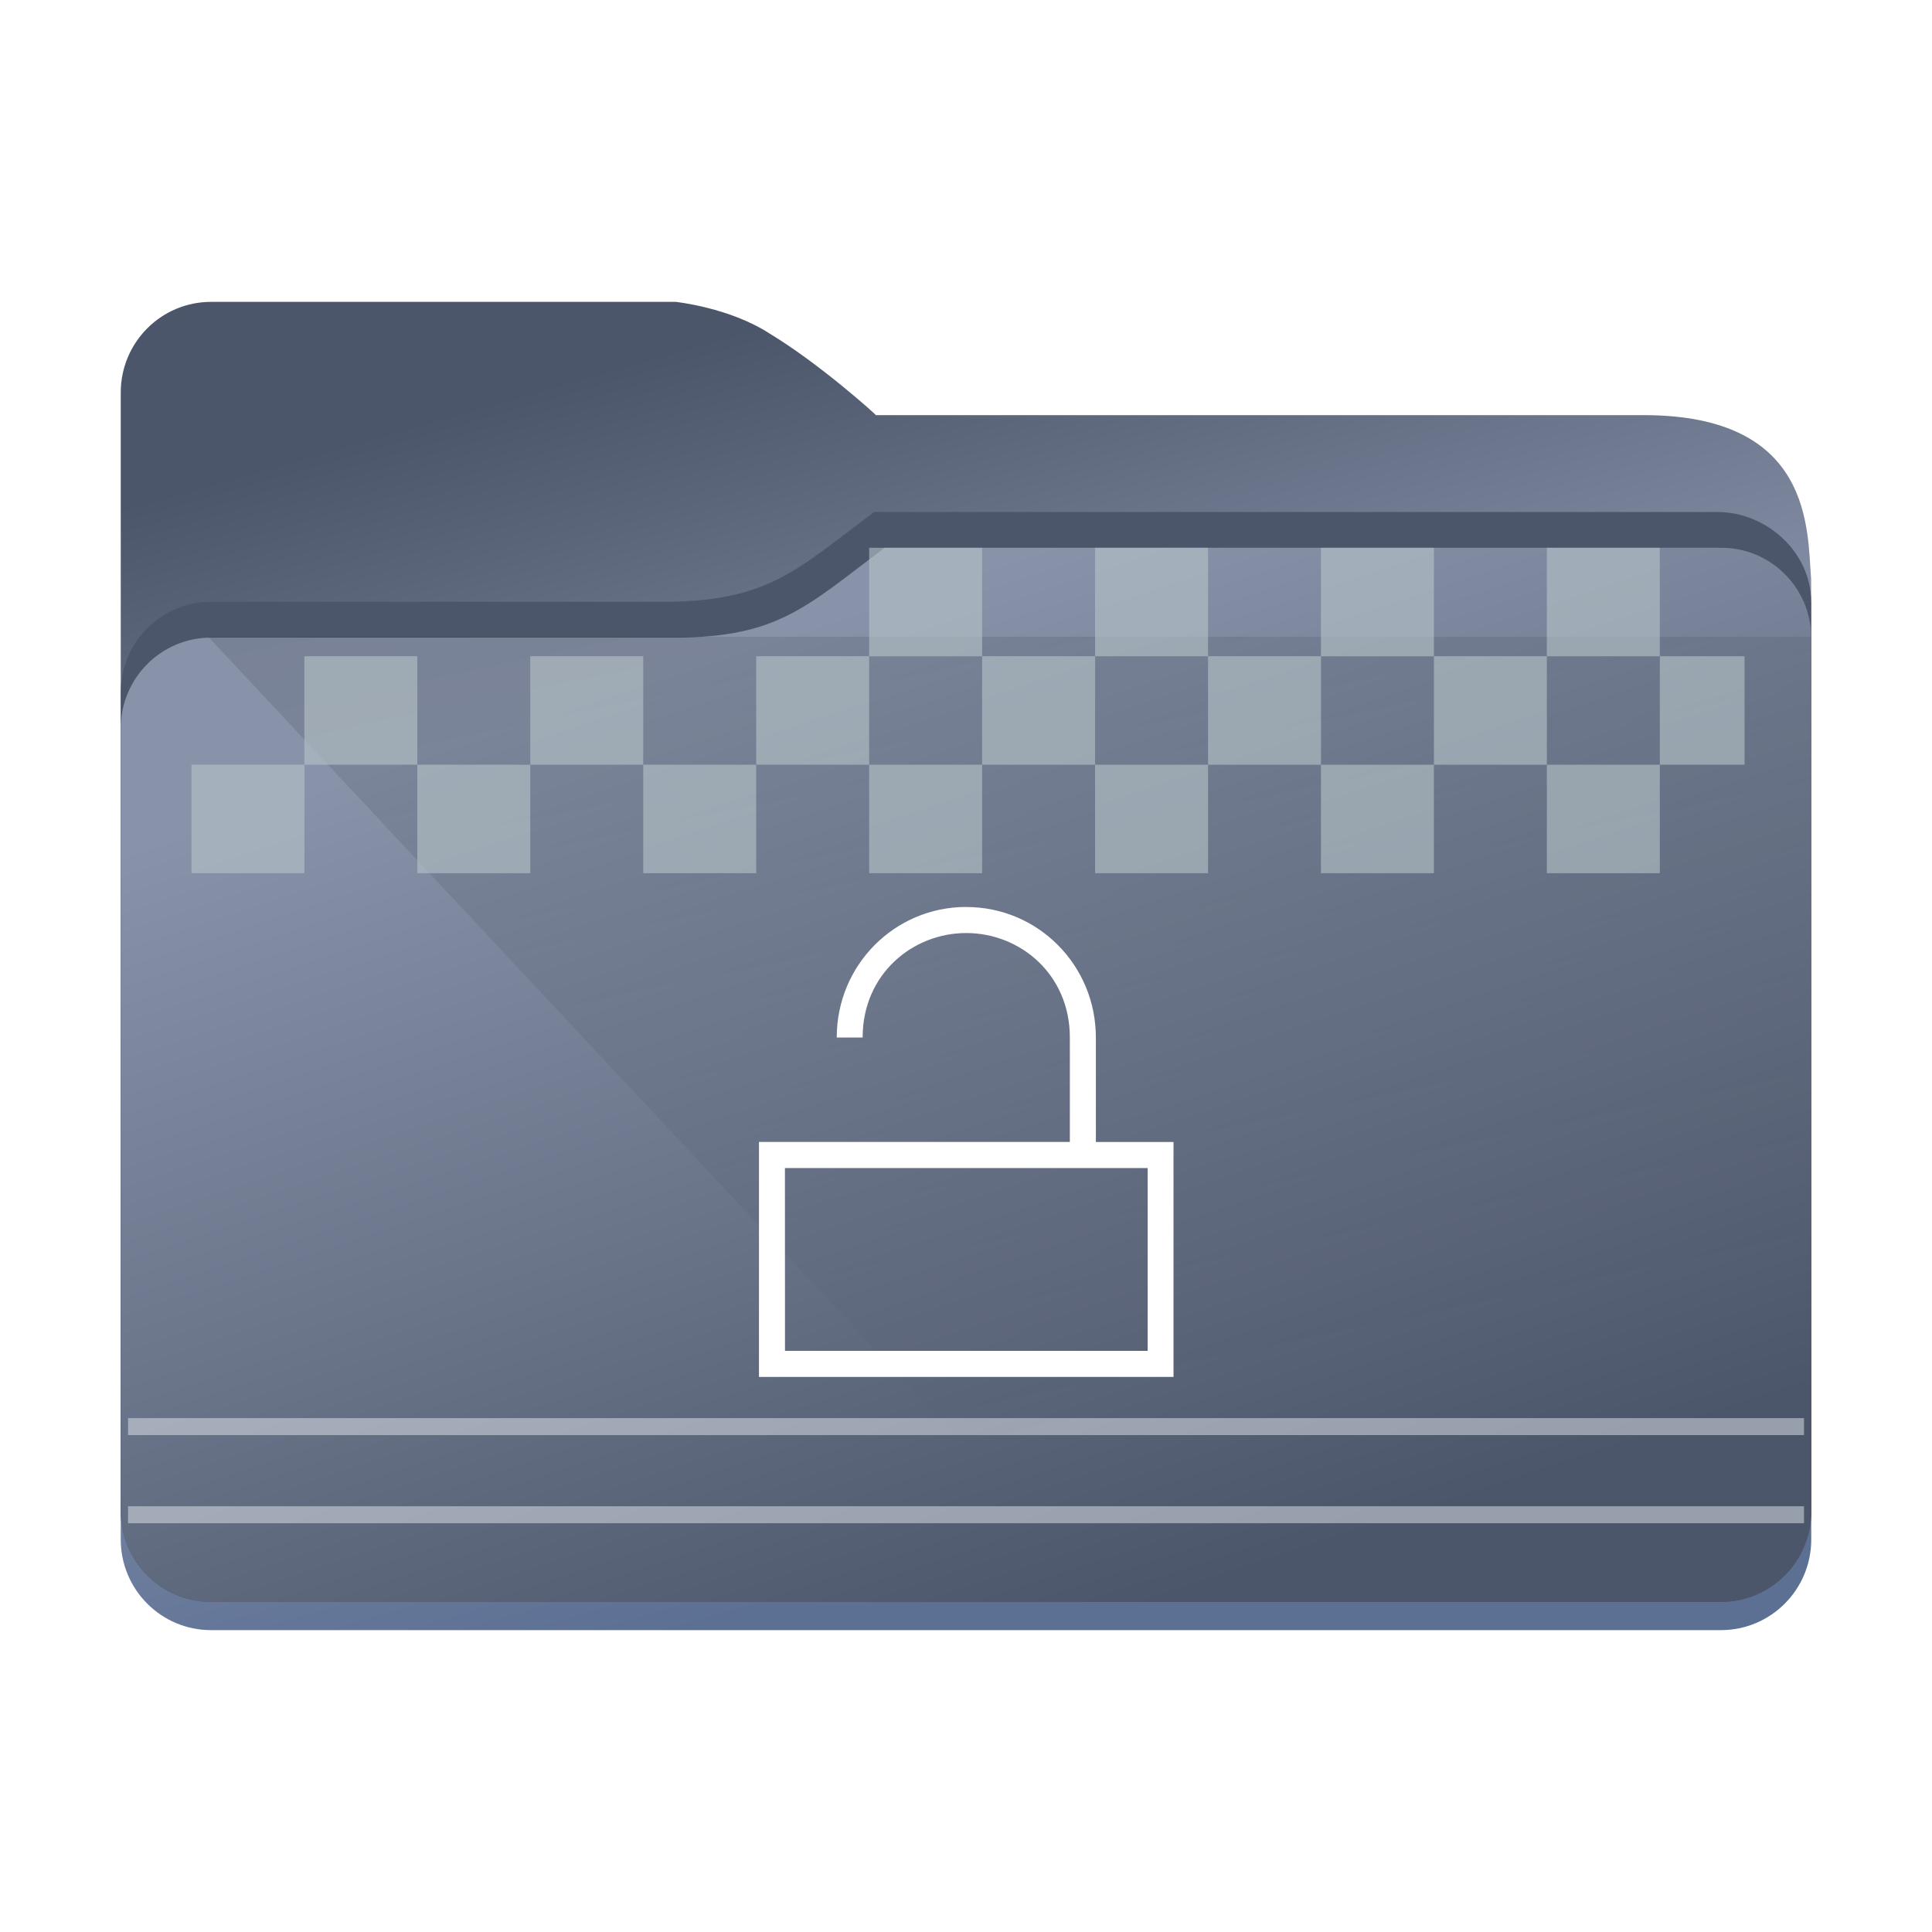 <?xml version="1.0" encoding="UTF-8" standalone="no"?>
<svg
   viewBox="0 0 32 32"
   version="1.1"
   id="svg12"
   sodipodi:docname="folder-decrypted.svg"
   inkscape:version="1.2.1 (9c6d41e410, 2022-07-14)"
   xmlns:inkscape="http://www.inkscape.org/namespaces/inkscape"
   xmlns:sodipodi="http://sodipodi.sourceforge.net/DTD/sodipodi-0.dtd"
   xmlns:xlink="http://www.w3.org/1999/xlink"
   xmlns="http://www.w3.org/2000/svg"
   xmlns:svg="http://www.w3.org/2000/svg"
   xmlns:rdf="http://www.w3.org/1999/02/22-rdf-syntax-ns#"
   xmlns:cc="http://creativecommons.org/ns#"
   xmlns:dc="http://purl.org/dc/elements/1.1/">
  <sodipodi:namedview
     pagecolor="#ffffff"
     bordercolor="#666666"
     borderopacity="1"
     objecttolerance="10"
     gridtolerance="10"
     guidetolerance="10"
     inkscape:pageopacity="0"
     inkscape:pageshadow="2"
     inkscape:window-width="1920"
     inkscape:window-height="1004"
     id="namedview14"
     showgrid="true"
     inkscape:zoom="10.429825"
     inkscape:cx="-17.018502"
     inkscape:cy="8.005887"
     inkscape:window-x="0"
     inkscape:window-y="0"
     inkscape:window-maximized="1"
     inkscape:current-layer="svg12"
     inkscape:showpageshadow="2"
     inkscape:pagecheckerboard="0"
     inkscape:deskcolor="#d1d1d1">
    <inkscape:grid
       type="xygrid"
       id="grid18219" />
  </sodipodi:namedview>
  <defs
     id="defs3051">
    <style
       type="text/css"
       id="current-color-scheme">.ColorScheme-Text { color:#31363b; }
.ColorScheme-Background { color:#eff0f1; }
.ColorScheme-Highlight { color:#3daee9; }
.ColorScheme-ViewText { color:#31363b; }
.ColorScheme-ViewBackground { color:#fcfcfc; }
.ColorScheme-ViewHover { color:#93cee9; }
.ColorScheme-ViewFocus { color:#3daee9; }
.ColorScheme-ButtonText { color:#31363b; }
.ColorScheme-ButtonBackground { color:#eff0f1; }
.ColorScheme-ButtonHover { color:#93cee9; }
.ColorScheme-ButtonFocus { color:#3daee9; }
</style>
    <linearGradient
       inkscape:collect="always"
       id="linearGradient4393">
      <stop
         style="stop-color:#000000;stop-opacity:1;"
         offset="0"
         id="stop4395" />
      <stop
         style="stop-color:#000000;stop-opacity:0;"
         offset="1"
         id="stop4397" />
    </linearGradient>
    <linearGradient
       inkscape:collect="always"
       xlink:href="#linearGradient886"
       id="linearGradient888"
       x1="75.76"
       y1="208.49"
       x2="91.646"
       y2="264.212"
       gradientUnits="userSpaceOnUse"
       gradientTransform="matrix(0.353,0,0,0.354,-12.501,-68.909)" />
    <linearGradient
       inkscape:collect="always"
       id="linearGradient886">
      <stop
         style="stop-color:#4c566a;stop-opacity:1;"
         offset="0"
         id="stop882" />
      <stop
         style="stop-color:#8892aa;stop-opacity:1;"
         offset="0.485"
         id="stop1402" />
      <stop
         style="stop-color:#5c7094;stop-opacity:1;"
         offset="1"
         id="stop884" />
    </linearGradient>
    <filter
       inkscape:collect="always"
       style="color-interpolation-filters:sRGB"
       id="filter1881"
       x="-0.091"
       width="1.181"
       y="-0.408"
       height="1.816">
      <feGaussianBlur
         inkscape:collect="always"
         stdDeviation="0.856"
         id="feGaussianBlur1883" />
    </filter>
    <inkscape:path-effect
       effect="fillet_chamfer"
       id="path-effect1331"
       is_visible="true"
       lpeversion="1"
       satellites_param="F,0,0,1,0,2.117,0,1 @ F,0,0,1,0,2.117,0,1 @ F,0,0,1,0,2.117,0,1 @ F,0,0,1,0,2.117,0,1"
       unit="px"
       method="arc"
       mode="F"
       radius="8"
       chamfer_steps="1"
       flexible="false"
       use_knot_distance="true"
       apply_no_radius="true"
       apply_with_radius="true"
       only_selected="false"
       hide_knots="false"
       nodesatellites_param="F,0,0,1,0,2.117,0,1 @ F,0,0,1,0,2.117,0,1 @ F,0,0,1,0,2.117,0,1 @ F,0,0,1,0,2.117,0,1" />
    <linearGradient
       inkscape:collect="always"
       xlink:href="#linearGradient852"
       id="linearGradient854-7"
       x1="76.789"
       y1="222.651"
       x2="92.097"
       y2="268.948"
       gradientUnits="userSpaceOnUse"
       gradientTransform="matrix(0.353,0,0,0.354,-12.52,-68.909)" />
    <linearGradient
       inkscape:collect="always"
       id="linearGradient852">
      <stop
         style="stop-color:#8893aa;stop-opacity:1;"
         offset="0"
         id="stop848" />
      <stop
         style="stop-color:#4c566a;stop-opacity:1;"
         offset="1"
         id="stop850" />
    </linearGradient>
    <linearGradient
       inkscape:collect="always"
       xlink:href="#linearGradient4393"
       id="linearGradient668-3"
       gradientUnits="userSpaceOnUse"
       gradientTransform="matrix(1.748,0,0,1.687,2,-1749.526)"
       x1="5"
       y1="1037.362"
       x2="8"
       y2="1051.362" />
  </defs>
  <path
     id="rect10"
     style="fill:url(#linearGradient888);fill-opacity:1;stroke-width:0.058"
     d="M 3.495,5 C 2.669,5 2,5.672 2,6.501 V 7.979 25.499 C 2,26.328 2.669,27 3.495,27 h 25.01 c 0.826,0 1.495,-0.672 1.495,-1.501 L 29.998,9.596 C 29.934,8.774 30.029,6.876 27.226,6.876 H 14.507 c 0.012,0 -0.922,-0.844 -1.753,-1.347 C 12.09,5.094 11.193,5 11.193,5 Z"
     sodipodi:nodetypes="scccscccccccs" />
  <path
     style="opacity:0.31;fill:#b7c4c8;fill-opacity:1;stroke:none;stroke-width:0.145;stroke-opacity:1;filter:url(#filter1881)"
     id="rect873"
     width="22.667"
     height="5.036"
     x="46.507"
     y="222.896"
     transform="matrix(0.492,0,0,0.631,-19.833,-130.353)"
     inkscape:path-effect="#path-effect1331"
     d="m 48.624,222.896 h 18.434 a 2.117,2.117 45 0 1 2.117,2.117 v 0.802 a 2.117,2.117 135 0 1 -2.117,2.117 l -18.434,0 a 2.117,2.117 45 0 1 -2.117,-2.117 v -0.802 a 2.117,2.117 135 0 1 2.117,-2.117 z"
     sodipodi:type="rect" />
  <path
     id="rect851"
     style="fill:#4c566a;fill-opacity:1;stroke-width:0.094"
     d="m 14.478,8.48 v 1.487 h -3.486 c 1.722,-0.004 2.184,-0.51 3.486,-1.487 z m 0,0 h 13.956 c 0.822,-0.004 1.562,0.663 1.565,1.487 H 14.478 Z M 3.495,9.968 h 26.505 v 15.065 c 0,0.828 -0.669,1.499 -1.495,1.499 H 3.495 c -0.826,0 -1.495,-0.671 -1.495,-1.499 V 11.467 c 0,-0.828 0.669,-1.499 1.495,-1.499 z"
     sodipodi:nodetypes="cccccccccccccsccc" />
  <path
     id="rect851-3"
     style="fill:url(#linearGradient854-7);fill-opacity:1;stroke-width:0.094"
     d="m 14.652,9.073 -0.038,1.555 -3.448,-0.066 c 1.722,-0.004 2.184,-0.511 3.486,-1.489 z m 0,0 h 13.853 c 0.822,-0.004 1.492,0.663 1.495,1.489 l -15.387,0.066 z M 3.495,10.561 H 30 v 14.471 c 0,0.829 -0.669,1.501 -1.495,1.501 H 3.495 c -0.826,5e-6 -1.495,-0.672 -1.495,-1.501 V 12.062 c 0,-0.829 0.669,-1.501 1.495,-1.501 z"
     sodipodi:nodetypes="cccccccccccsccssc" />
  <rect
     style="fill:#ffffff;fill-opacity:0.25;stroke:#e5e9ef;stroke-width:0.281;stroke-opacity:0.5;paint-order:markers fill stroke"
     id="rect2191"
     width="27.759"
     height="3.5499224e-07"
     x="2.121"
     y="23.629" />
  <rect
     style="fill:#ffffff;fill-opacity:0.5;stroke:#e5e9ef;stroke-width:0.281;stroke-opacity:0.5;paint-order:markers fill stroke"
     id="rect2191-0-9"
     width="27.759"
     height="3.5499224e-07"
     x="2.121"
     y="25.089" />
  <path
     style="opacity:0.181;fill:url(#linearGradient668-3);fill-opacity:1;fill-rule:evenodd;stroke:none;stroke-width:1.717px;stroke-linecap:butt;stroke-linejoin:miter;stroke-opacity:1"
     d="m 3.448,10.546 12.534,13.399 h 13.982 l 0.035,-13.399 H 3.477 Z"
     id="path4152-2-5"
     inkscape:connector-curvature="0"
     sodipodi:nodetypes="cccccc" />
  <rect
     y="12.666"
     x="3.171"
     height="1.797"
     width="1.871"
     id="rect4179-2-9-6-5-8-0-0-3-5"
     style="opacity:0.6;fill:#b7c4c8;fill-opacity:1;stroke:none;stroke-width:0.917;stroke-miterlimit:4;stroke-dasharray:none;stroke-opacity:1" />
  <rect
     y="12.666"
     x="6.912"
     height="1.797"
     width="1.871"
     id="rect4179-5-61-4-1-4-1-2-8-6-6"
     style="opacity:0.6;fill:#b7c4c8;fill-opacity:1;stroke:none;stroke-width:0.917;stroke-miterlimit:4;stroke-dasharray:none;stroke-opacity:1" />
  <rect
     y="12.666"
     x="10.654"
     height="1.797"
     width="1.871"
     id="rect4179-5-6-8-7-5-7-0-8-6-0-2"
     style="opacity:0.6;fill:#b7c4c8;fill-opacity:1;stroke:none;stroke-width:0.917;stroke-miterlimit:4;stroke-dasharray:none;stroke-opacity:1" />
  <rect
     y="12.666"
     x="14.396"
     height="1.797"
     width="1.871"
     id="rect4179-5-6-2-7-8-5-4-3-3-2-6-9"
     style="opacity:0.6;fill:#b7c4c8;fill-opacity:1;stroke:none;stroke-width:0.917;stroke-miterlimit:4;stroke-dasharray:none;stroke-opacity:1" />
  <rect
     y="12.666"
     x="18.138"
     height="1.797"
     width="1.871"
     id="rect4179-5-6-2-9-9-4-4-4-0-8-4-2-1"
     style="opacity:0.6;fill:#b7c4c8;fill-opacity:1;stroke:none;stroke-width:0.917;stroke-miterlimit:4;stroke-dasharray:none;stroke-opacity:1" />
  <rect
     y="12.666"
     x="21.879"
     height="1.797"
     width="1.871"
     id="rect4179-5-6-2-9-1-20-5-7-3-4-0-7-6-2"
     style="opacity:0.6;fill:#b7c4c8;fill-opacity:1;stroke:none;stroke-width:0.917;stroke-miterlimit:4;stroke-dasharray:none;stroke-opacity:1" />
  <rect
     y="12.666"
     x="25.621"
     height="1.797"
     width="1.871"
     id="rect4179-5-6-2-9-1-2-2-0-6-0-4-4-9-1-7"
     style="opacity:0.6;fill:#b7c4c8;fill-opacity:1;stroke:none;stroke-width:0.917;stroke-miterlimit:4;stroke-dasharray:none;stroke-opacity:1" />
  <rect
     y="10.869"
     x="5.041"
     height="1.797"
     width="1.871"
     id="rect4179-5-5-6-6-8-4-9-9-7-0"
     style="opacity:0.6;fill:#b7c4c8;fill-opacity:1;stroke:none;stroke-width:0.917;stroke-miterlimit:4;stroke-dasharray:none;stroke-opacity:1" />
  <rect
     y="10.869"
     x="8.783"
     height="1.797"
     width="1.871"
     id="rect4179-5-6-9-1-9-6-7-1-2-9-9"
     style="opacity:0.6;fill:#b7c4c8;fill-opacity:1;stroke:none;stroke-width:0.917;stroke-miterlimit:4;stroke-dasharray:none;stroke-opacity:1" />
  <rect
     y="10.869"
     x="12.525"
     height="1.797"
     width="1.871"
     id="rect4179-5-6-2-2-0-3-8-6-9-8-2-3"
     style="opacity:0.6;fill:#b7c4c8;fill-opacity:1;stroke:none;stroke-width:0.917;stroke-miterlimit:4;stroke-dasharray:none;stroke-opacity:1" />
  <rect
     y="10.869"
     x="16.267"
     height="1.797"
     width="1.871"
     id="rect4179-5-6-2-9-2-6-7-8-3-6-3-0-6"
     style="opacity:0.6;fill:#b7c4c8;fill-opacity:1;stroke:none;stroke-width:0.917;stroke-miterlimit:4;stroke-dasharray:none;stroke-opacity:1" />
  <rect
     y="10.869"
     x="20.009"
     height="1.797"
     width="1.871"
     id="rect4179-5-6-2-9-1-8-3-4-4-1-2-0-2-0"
     style="opacity:0.6;fill:#b7c4c8;fill-opacity:1;stroke:none;stroke-width:0.917;stroke-miterlimit:4;stroke-dasharray:none;stroke-opacity:1" />
  <rect
     y="10.869"
     x="23.75"
     height="1.797"
     width="1.871"
     id="rect4179-5-6-2-9-1-2-9-2-5-3-7-5-1-3-6"
     style="opacity:0.6;fill:#b7c4c8;fill-opacity:1;stroke:none;stroke-width:0.917;stroke-miterlimit:4;stroke-dasharray:none;stroke-opacity:1" />
  <rect
     y="10.869"
     x="27.492"
     height="1.797"
     width="1.403"
     id="rect4179-5-6-2-9-1-2-7-7-0-2-1-5-4-7-7-2"
     style="opacity:0.6;fill:#b7c4c8;fill-opacity:1;stroke:none;stroke-width:0.917;stroke-miterlimit:4;stroke-dasharray:none;stroke-opacity:1" />
  <rect
     y="9.073"
     x="14.396"
     height="1.797"
     width="1.871"
     id="rect4179-5-6-2-7-8-5-4-0-1-3-5-9-1"
     style="opacity:0.6;fill:#b7c4c8;fill-opacity:1;stroke:none;stroke-width:0.917;stroke-miterlimit:4;stroke-dasharray:none;stroke-opacity:1" />
  <rect
     y="9.073"
     x="18.138"
     height="1.797"
     width="1.871"
     id="rect4179-5-6-2-9-9-4-4-4-6-7-6-4-2-8"
     style="opacity:0.6;fill:#b7c4c8;fill-opacity:1;stroke:none;stroke-width:0.917;stroke-miterlimit:4;stroke-dasharray:none;stroke-opacity:1" />
  <rect
     y="9.073"
     x="21.879"
     height="1.797"
     width="1.871"
     id="rect4179-5-6-2-9-1-20-5-7-3-8-8-0-9-2-7"
     style="opacity:0.6;fill:#b7c4c8;fill-opacity:1;stroke:none;stroke-width:0.917;stroke-miterlimit:4;stroke-dasharray:none;stroke-opacity:1" />
  <rect
     y="9.073"
     x="25.621"
     height="1.797"
     width="1.871"
     id="rect4179-5-6-2-9-1-2-2-0-6-0-9-5-5-2-8-9"
     style="opacity:0.6;fill:#b7c4c8;fill-opacity:1;stroke:none;stroke-width:0.917;stroke-miterlimit:4;stroke-dasharray:none;stroke-opacity:1" />
  <path
     style="fill:#ffffff;fill-opacity:1;stroke-width:0.431"
     d="m 16.005,15.022 c -1.189,0 -2.146,0.964 -2.146,2.162 h 0.429 c 0,-1.048 0.825,-1.73 1.716,-1.73 0.891,0 1.716,0.682 1.716,1.73 v 1.73 h -3.433 -0.429 -1.287 v 0.865 3.027 h 6.866 V 18.915 H 18.687 18.151 v -1.73 c 0,-1.198 -0.957,-2.162 -2.146,-2.162 z m -3.004,4.325 h 6.008 v 3.027 H 13.002 Z"
     id="rect4136-9-5-3-9-2" />
</svg>
